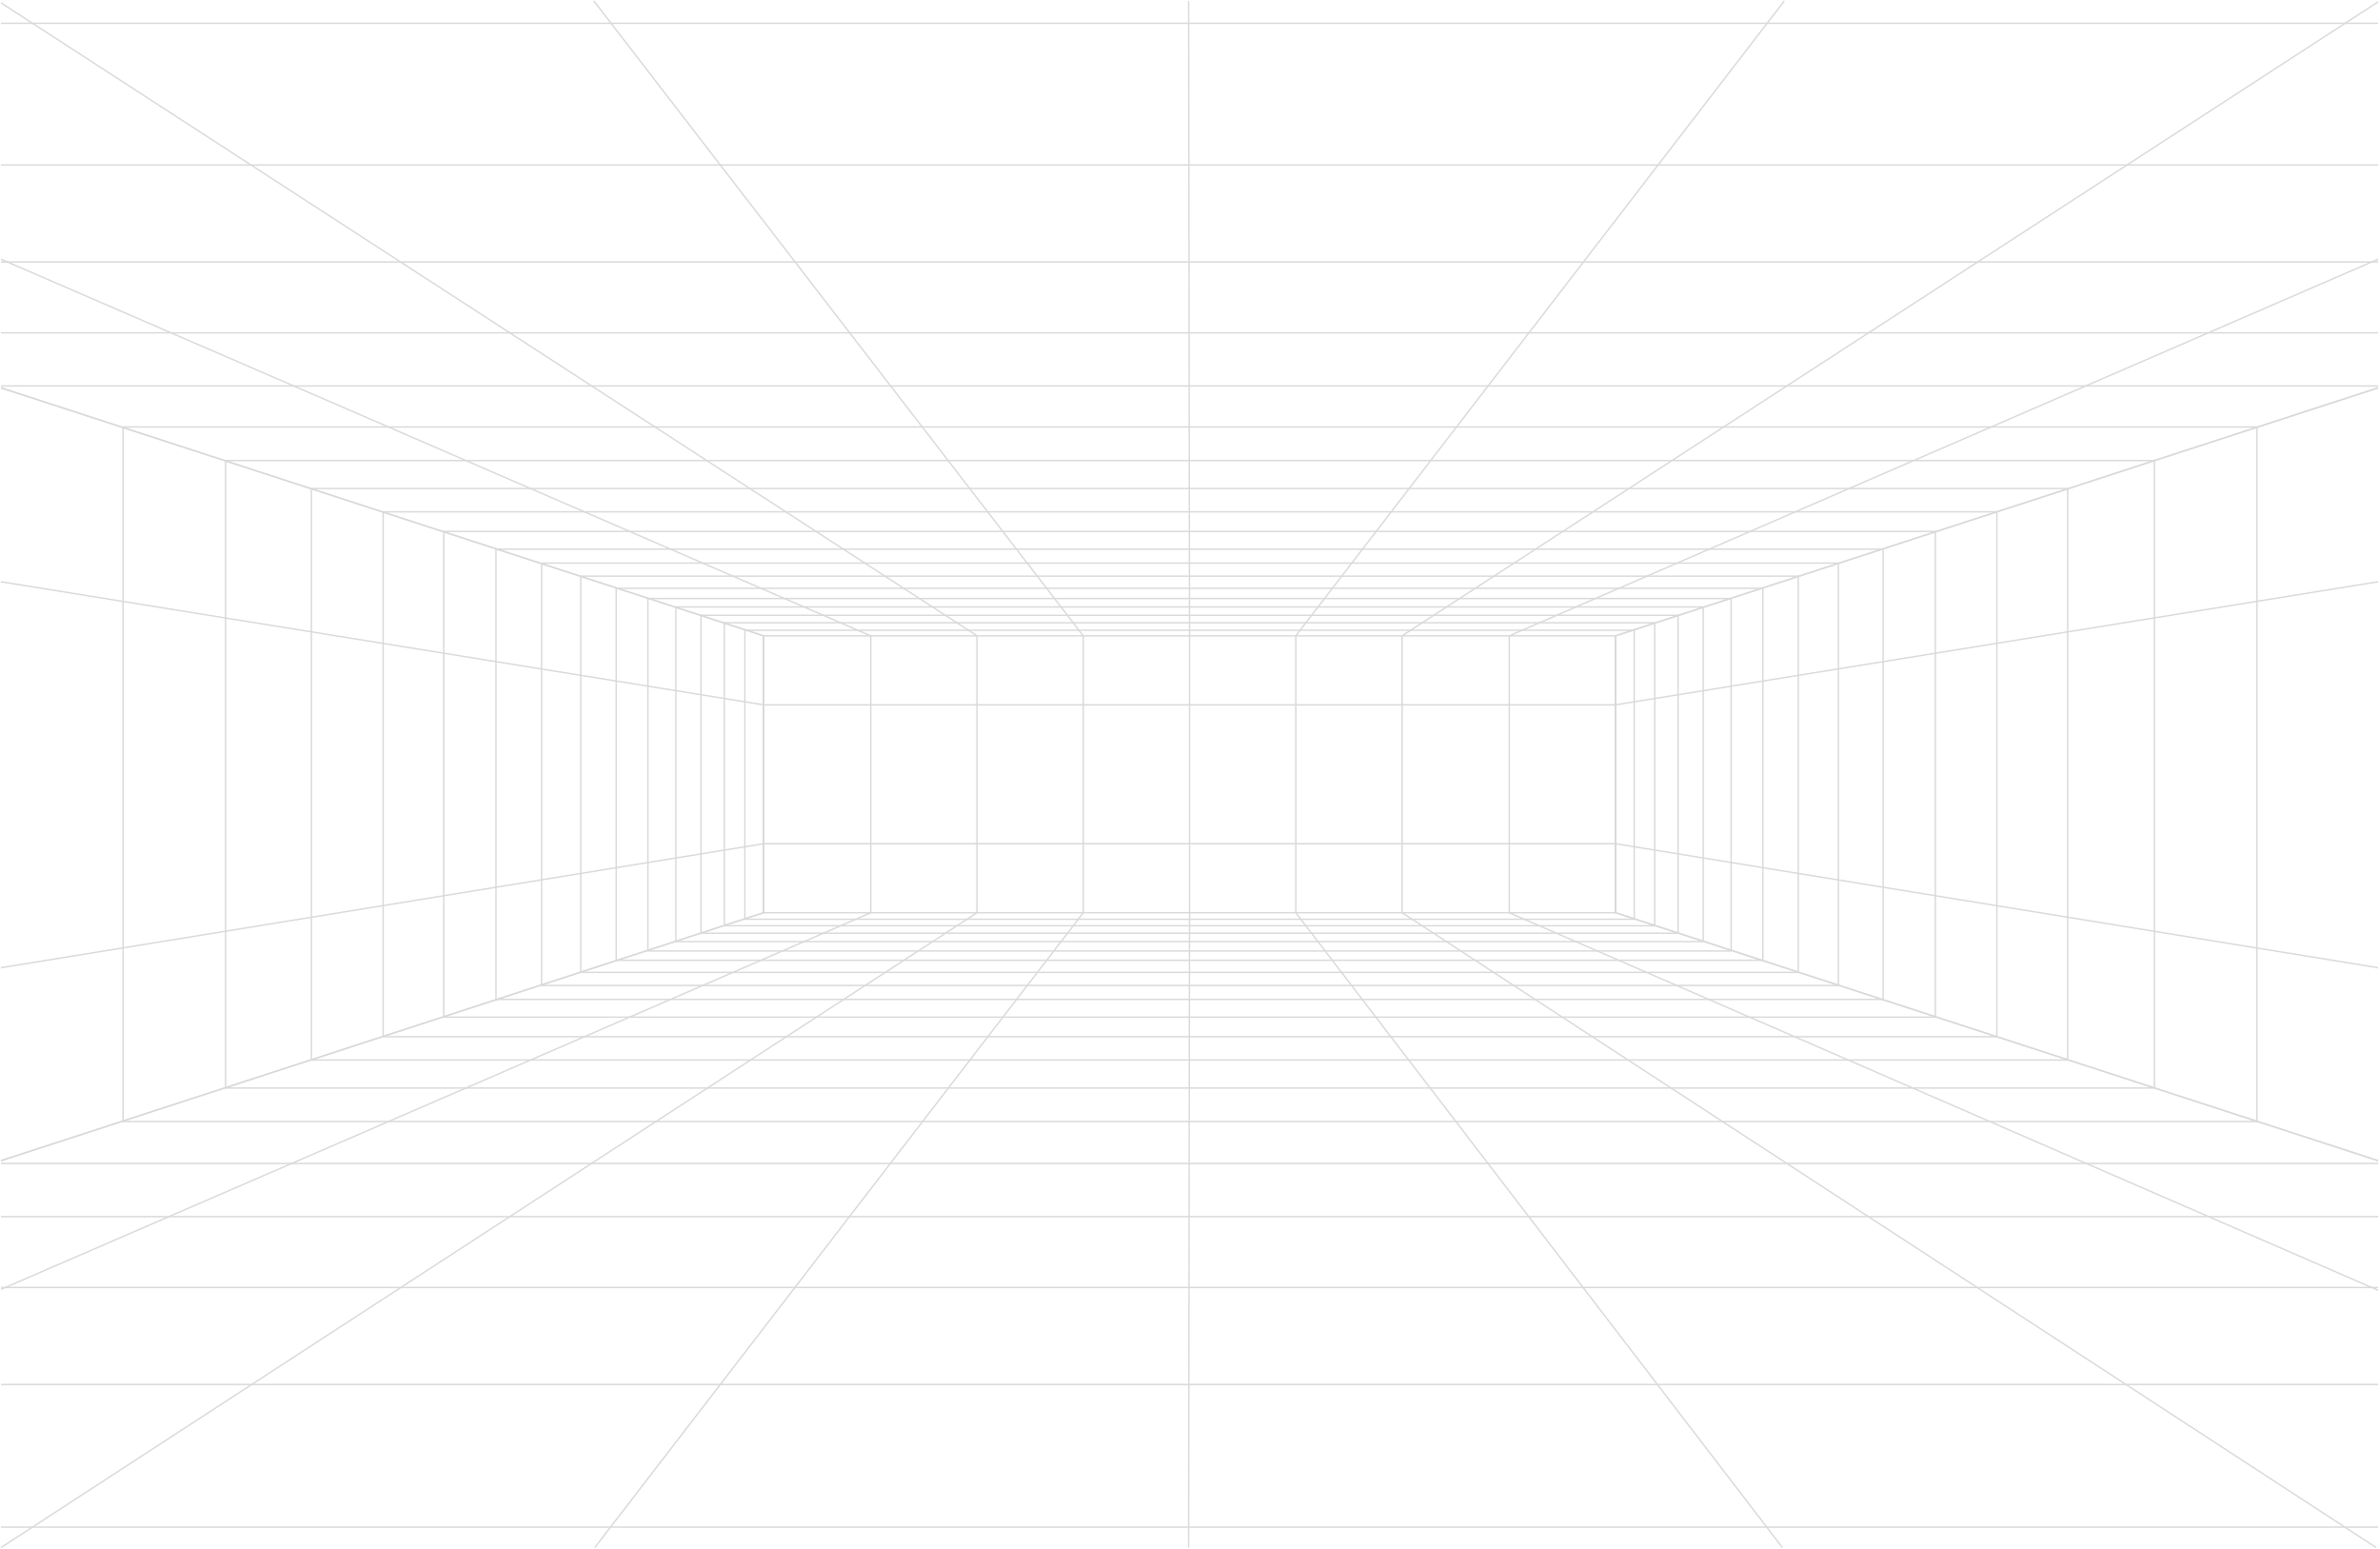 <svg xmlns="http://www.w3.org/2000/svg" fill="none" stroke="gray" stroke-width="1.5" opacity=".3" viewBox="0 0 2553 1661"><path d="m2551 278-932 404v297l932 405"/><path d="m2551 1245-818-266V682l818-266M1 3l1047 679v297L1 1660"/><path d="m637 1 525 681v297l-524 681M1914 1l-524 681v297l522 681M1275 1l1 681v297l-1 681"/><path d="M2551 2 1504 682v297l1045 681M1 416l818 266v297L1 1245"/><path d="m1 278 933 404v297L1 1383"/><path d="m1 416 818 266v297L1 1245m2550-829-818 266v297l818 266"/><path d="m2551 1038-818-133H819L1 1038m2550-414-818 132H819L1 624m2550-210H1m2550-57H1m2550 948H1m2550 76H1m2550 104H1m2550 153H1M2551 281H1m2550-104H1M2551 25H1m2550 1223H1"/><path d="M819 979h914V682H819v297Z"/><path d="M799 986h954V676H799v310Z"/><path d="M777 993h998V668H777v325Z"/><path d="M752 1001h1048V660H752v341Z"/><path d="M725 1010h1102V651H725v359Z"/><path d="M695 1020h1162V642H695v378Z"/><path d="M661 1030h1230V631H661v399Z"/><path d="M623 1043h1306V618H623v425Z"/><path d="M581 1057h1391V604H581v453Z"/><path d="M532 1072h1488V589H532v483Z"/><path d="M476 1091h1600V570H476v521Z"/><path d="M411 1112h1731V549H411v563Z"/><path d="M334 1137h1884V524H334v613Z"/><path d="M242 1167h2069V494H242v673Z"/><path d="M132 1203h2289V458H132v745Z"/></svg>